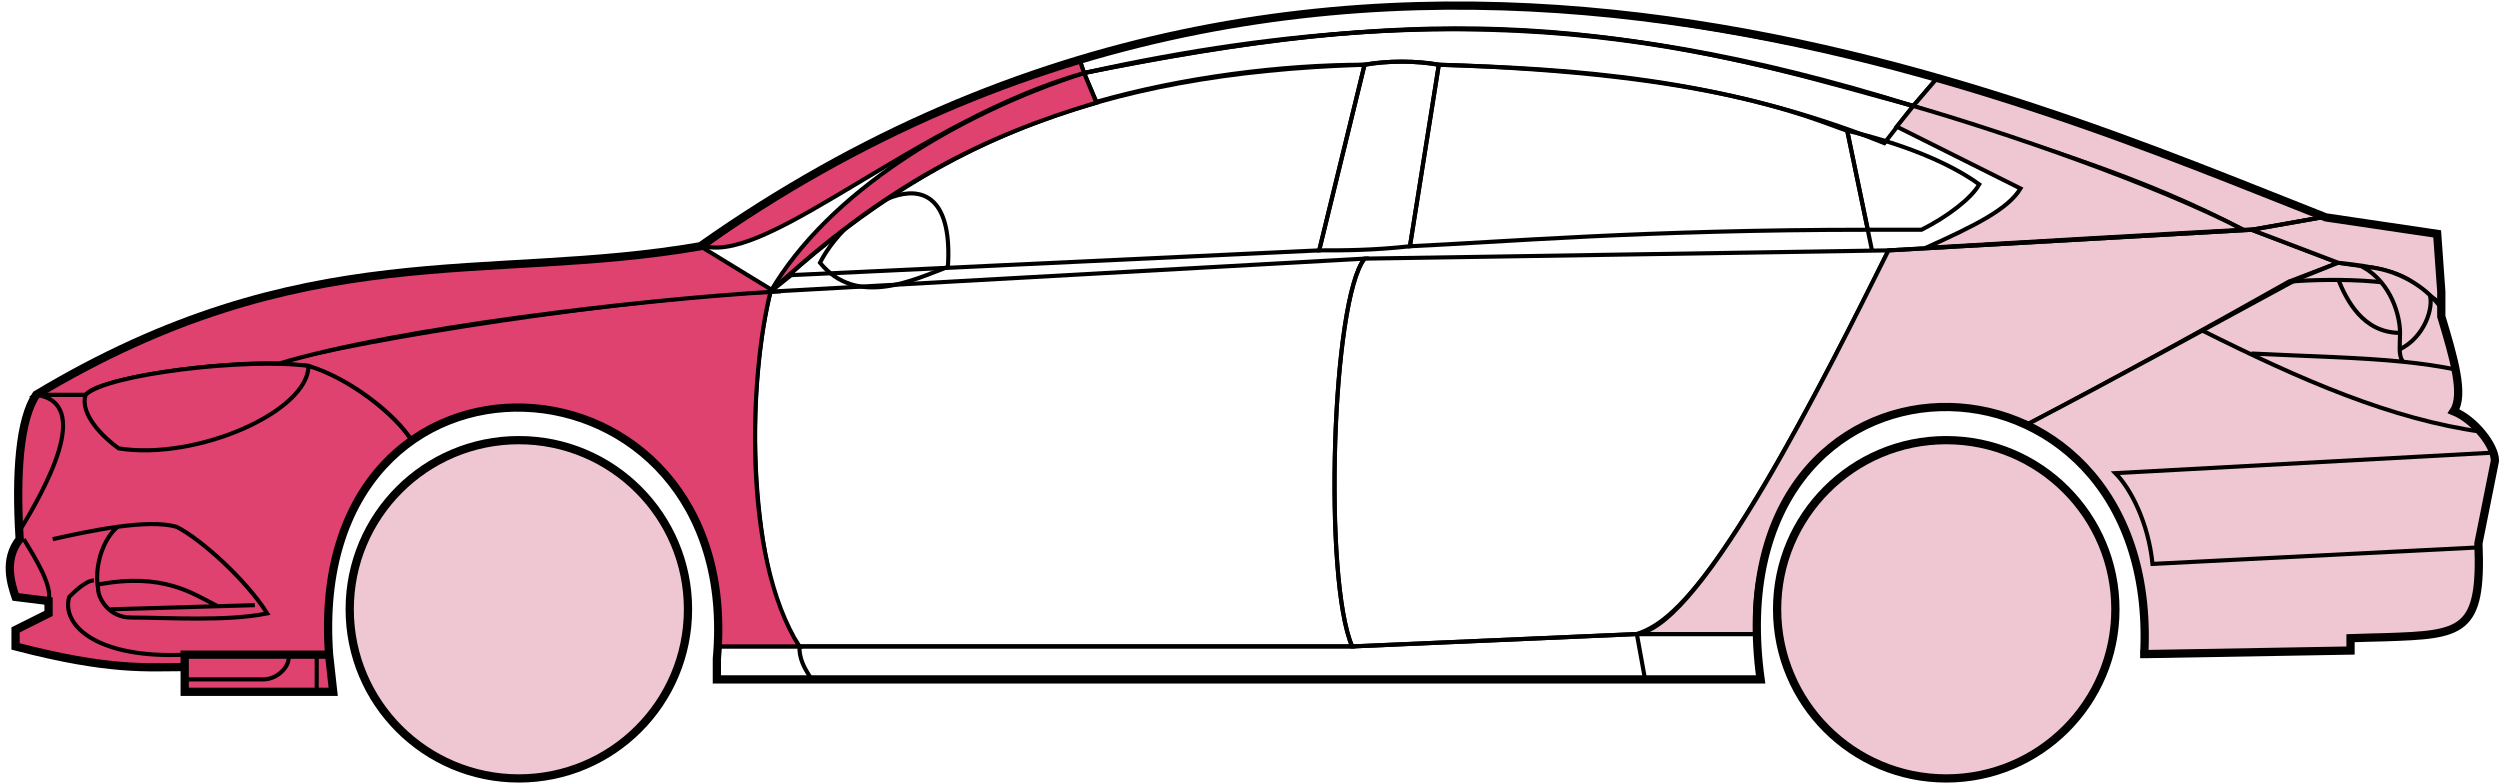 <svg width="303" height="95" viewBox="0 0 303 95" fill="none" xmlns="http://www.w3.org/2000/svg">
<circle cx="62.885" cy="73.846" r="20.5" fill="#EFC7D3" stroke="black"/>
<circle cx="235.885" cy="73.846" r="20.5" fill="#EFC7D3" stroke="black"/>
<path d="M132.884 12.346L131.384 8.846C171.384 0.846 192.884 1.346 231.884 12.846L228.384 17.346C208.384 9.346 190.384 8.346 174.384 7.846C171.884 7.346 167.884 7.346 165.384 7.846C155.384 7.846 143.384 9.346 132.884 12.346Z" stroke="black" stroke-width="0.5"/>
<path d="M131.384 8.846L130.884 7.346C166.884 -3.654 199.384 0.346 234.884 9.346L231.884 12.846C191.884 0.346 165.884 1.846 131.384 8.846Z" stroke="black" stroke-width="0.5"/>
<path d="M131.384 8.846C182.884 -2.654 211.384 7.346 231.884 12.846" stroke="black" stroke-width="0.5"/>
<path d="M226.885 30.346L223.885 15.846C219.385 14.346 207.885 8.846 174.385 7.846L170.885 29.846C181.885 29.346 199.385 27.846 226.385 27.846" stroke="black" stroke-width="0.5"/>
<path d="M165.385 7.846C132.385 8.846 112.385 17.846 93.385 35.346L95.885 33.346L159.885 30.346L165.385 7.846Z" stroke="black" stroke-width="0.5"/>
<path d="M239.884 22.346C236.217 19.679 230.384 17.346 223.884 15.846L226.384 27.846H232.884C235.884 26.346 238.884 24.115 239.884 22.346Z" stroke="black" stroke-width="0.5"/>
<path d="M96.885 78.346H163.885L198.385 76.846M96.885 78.346C96.885 79.846 97.385 80.846 98.385 82.346M96.885 78.346H86.885V82.346H98.385M198.385 76.846L199.385 82.346M198.385 76.846H212.885L213.385 82.346H199.385M199.385 82.346H98.385" stroke="black" stroke-width="0.5"/>
<path d="M96.884 78.346C92.385 73.846 89.385 51.846 93.384 35.346L165.385 31.346C161.385 36.346 160.385 70.346 163.885 78.346H96.884Z" stroke="black" stroke-width="0.5"/>
<path d="M228.885 30.346L165.385 31.346C161.385 36.346 160.385 70.346 163.885 78.346L198.385 76.846C202.885 75.346 209.385 69.846 228.885 30.346Z" stroke="black" stroke-width="0.5"/>
<path d="M170.885 29.846C166.385 30.346 162.885 30.346 159.885 30.346L165.385 7.846C168.385 7.346 171.385 7.346 174.385 7.846L170.885 29.846Z" stroke="black" stroke-width="0.5"/>
<path d="M99.385 31.846C103.885 37.346 110.885 33.846 114.885 32.346C115.885 16.846 102.885 24.846 99.385 31.846Z" stroke="black" stroke-width="0.5"/>
<path d="M234.884 9.346L231.884 12.846C248.884 18.346 259.384 21.346 271.884 27.846H273.384L281.384 26.346C266.384 19.846 258.884 17.346 234.884 9.346Z" fill="#EFC7D3" stroke="black" stroke-width="0.5"/>
<path d="M271.884 27.846C261.384 22.346 242.384 15.846 231.884 12.846L229.884 15.346L244.884 22.846C243.384 25.346 239.384 27.346 233.384 30.046C245.384 29.346 262.384 28.346 271.884 27.846Z" fill="#EFC7D3" stroke="black" stroke-width="0.5"/>
<path d="M277.385 34.146L283.384 31.846L272.884 27.846L228.884 30.346C221.384 45.346 206.384 75.846 198.384 76.846H212.884C211.384 65.846 220.884 42.346 245.885 51.346C256.385 45.846 266.385 40.346 277.385 34.146Z" fill="#EFC7D3" stroke="black" stroke-width="0.5"/>
<path d="M278.384 33.846C266.384 40.346 256.384 45.846 245.884 51.346C250.384 54.346 260.884 60.346 259.884 79.346L284.884 78.846V77.346C293.384 76.346 301.884 79.846 300.384 65.846L302.384 55.846C302.384 54.346 299.884 50.346 297.384 49.846C298.884 47.346 295.884 38.346 295.884 38.346V36.846L291.884 33.846L286.884 32.346L283.384 31.846L278.384 33.846Z" fill="#EFC7D3" stroke="black" stroke-width="0.5"/>
<path d="M281.384 26.346L272.884 27.846L283.384 31.846C292.884 32.846 291.883 34.346 295.878 36.766L295.384 28.346L281.384 26.346Z" fill="#EFC7D3"/>
<path d="M295.884 36.846L295.878 36.766M295.878 36.766L295.384 28.346L281.384 26.346L272.884 27.846L283.384 31.846C292.884 32.846 291.883 34.346 295.878 36.766Z" stroke="black" stroke-width="0.5"/>
<path d="M294.385 36.346C293.885 33.846 282.885 33.646 277.385 34.146" stroke="black" stroke-width="0.5"/>
<path d="M300.385 66.346L260.885 68.346C260.385 63.346 258.219 59.179 256.385 57.346L302.385 54.846M300.885 52.346C289.885 50.846 278.885 46.046 266.885 40.046M228.885 30.346L272.885 27.846L281.385 26.346" stroke="black" stroke-width="0.5"/>
<path d="M290.885 40.346C290.885 38.346 289.885 34.346 286.385 32.346C288.606 32.346 291.983 33.386 294.494 35.756C294.958 37.286 293.885 40.846 290.843 42.346C290.83 41.756 290.885 41.07 290.885 40.346Z" fill="#EFC7D3"/>
<path d="M272.885 42.846C279.881 43.196 285.898 43.301 291.278 43.846M297.885 44.846C295.782 44.395 293.589 44.08 291.278 43.846M295.885 37.346C295.467 36.761 294.998 36.232 294.494 35.756M291.278 43.846C290.952 43.501 290.858 42.978 290.843 42.346M290.843 42.346C290.83 41.756 290.885 41.07 290.885 40.346C290.885 38.346 289.885 34.346 286.385 32.346C288.606 32.346 291.983 33.386 294.494 35.756M290.843 42.346C293.885 40.846 294.958 37.286 294.494 35.756" stroke="black" stroke-width="0.5"/>
<path d="M290.885 40.346C286.385 40.346 284.385 36.346 283.385 33.846" stroke="black" stroke-width="0.5"/>
<path d="M132.884 12.446C119.384 16.446 107.384 22.346 93.384 35.346C100.384 23.346 115.884 13.846 131.384 8.846L132.884 12.446Z" fill="#E0426F" stroke="black" stroke-width="0.5"/>
<path d="M131.384 8.846C111.384 14.52 93.384 31.846 85.384 29.846C98.384 20.346 114.384 11.846 130.884 7.346L131.384 8.846Z" fill="#E0426F" stroke="black" stroke-width="0.5"/>
<path d="M10.384 47.846H4.384C1.884 51.846 1.884 61.846 2.384 65.346C0.884 66.346 0.884 70.846 1.884 72.346L5.884 72.846V74.346L1.884 76.346V78.346C5.884 79.346 14.384 81.346 22.384 80.846V79.346H39.885C39.218 70.846 40.885 60.346 49.885 53.346C47.385 49.346 40.385 44.846 37.385 44.346C27.384 43.346 12.384 45.846 10.384 47.846Z" fill="#E0426F" stroke="black" stroke-width="0.5"/>
<path d="M93.385 35.346C75.552 36.179 43.885 41.046 33.385 44.046L37.385 44.346C42.385 45.846 47.885 50.179 49.885 53.346C62.884 43.846 88.384 50.846 86.884 78.346H96.884C89.884 67.346 90.884 45.346 93.385 35.346Z" fill="#E0426F" stroke="black" stroke-width="0.5"/>
<path d="M10.384 47.846H4.384C36.884 28.346 58.884 34.346 84.884 29.846L93.884 35.346C76.884 36.346 47.884 39.846 33.884 44.046C25.884 43.846 11.884 45.846 10.384 47.846Z" fill="#E0426F" stroke="black" stroke-width="0.5"/>
<path d="M37.385 44.346C29.885 43.346 12.885 45.346 10.385 47.846C9.585 50.246 12.719 53.179 14.385 54.346C23.885 55.846 37.385 49.846 37.385 44.346Z" fill="#E0426F" stroke="black" stroke-width="0.5"/>
<path d="M4.384 47.846C11.384 48.846 5.384 59.346 2.384 64.346C1.884 57.346 2.384 51.846 4.384 47.846Z" fill="#E0426F" stroke="black" stroke-width="0.5"/>
<path d="M22.384 83.846V79.346H39.884L40.384 83.846H22.384Z" fill="#E0426F" stroke="black" stroke-width="0.5"/>
<path d="M2.886 65.346C4.386 67.846 6.386 71.013 5.886 72.846M22.386 79.346C11.886 79.846 7.386 75.846 8.386 72.346C8.886 71.846 10.386 70.346 11.386 70.346" stroke="black" stroke-width="0.5"/>
<path d="M32.386 74.346C29.886 70.346 24.386 65.346 21.386 63.846C19.636 63.346 17.011 63.471 14.261 63.846C12.636 65.179 11.386 68.346 11.886 71.346C11.886 72.513 13.193 74.846 15.886 74.846C20.386 74.846 27.386 75.346 32.386 74.346Z" fill="#E0426F"/>
<path d="M6.386 65.346C8.636 64.846 11.511 64.221 14.261 63.846M14.261 63.846C17.011 63.471 19.636 63.346 21.386 63.846C24.386 65.346 29.886 70.346 32.386 74.346C27.386 75.346 20.386 74.846 15.886 74.846C13.193 74.846 11.886 72.513 11.886 71.346C11.386 68.346 12.636 65.179 14.261 63.846Z" stroke="black" stroke-width="0.5"/>
<path d="M11.886 70.846C19.886 69.346 23.386 71.975 26.386 73.475M13.386 73.846L30.886 73.346" stroke="black" stroke-width="0.5"/>
<path d="M22.384 82.346H31.884C33.884 82.346 35.384 80.346 34.884 79.346M38.384 79.346V83.846" stroke="black" stroke-width="0.5"/>
<path d="M22.385 80.846C17.885 80.846 13.385 81.346 1.885 78.346V76.346L5.885 74.346V72.846L1.885 72.346C1.384 70.846 0.384 67.846 2.384 65.346C1.885 57.346 2.385 50.846 4.385 47.846C36.885 28.346 58.885 34.346 84.885 29.846C162.885 -25.154 244.885 11.846 281.885 26.346L295.385 28.346L295.885 35.346V38.346C297.384 43.346 298.719 47.846 297.385 49.846C299.885 50.846 302.385 54.013 302.385 55.846L300.385 65.846C300.837 76.694 298.429 76.918 289.098 77.231C288.106 77.264 286.037 77.298 284.885 77.346V78.846L259.885 79.277M22.385 80.846V83.846H40.383L39.885 79.346M22.385 80.846V79.346H39.885M39.885 79.346C36.885 37.846 90.385 40.846 86.885 79.846V82.346H213.385C207.385 38.846 261.885 38.846 259.885 79.277M259.384 79.277H259.885" stroke="black"/>
</svg>
